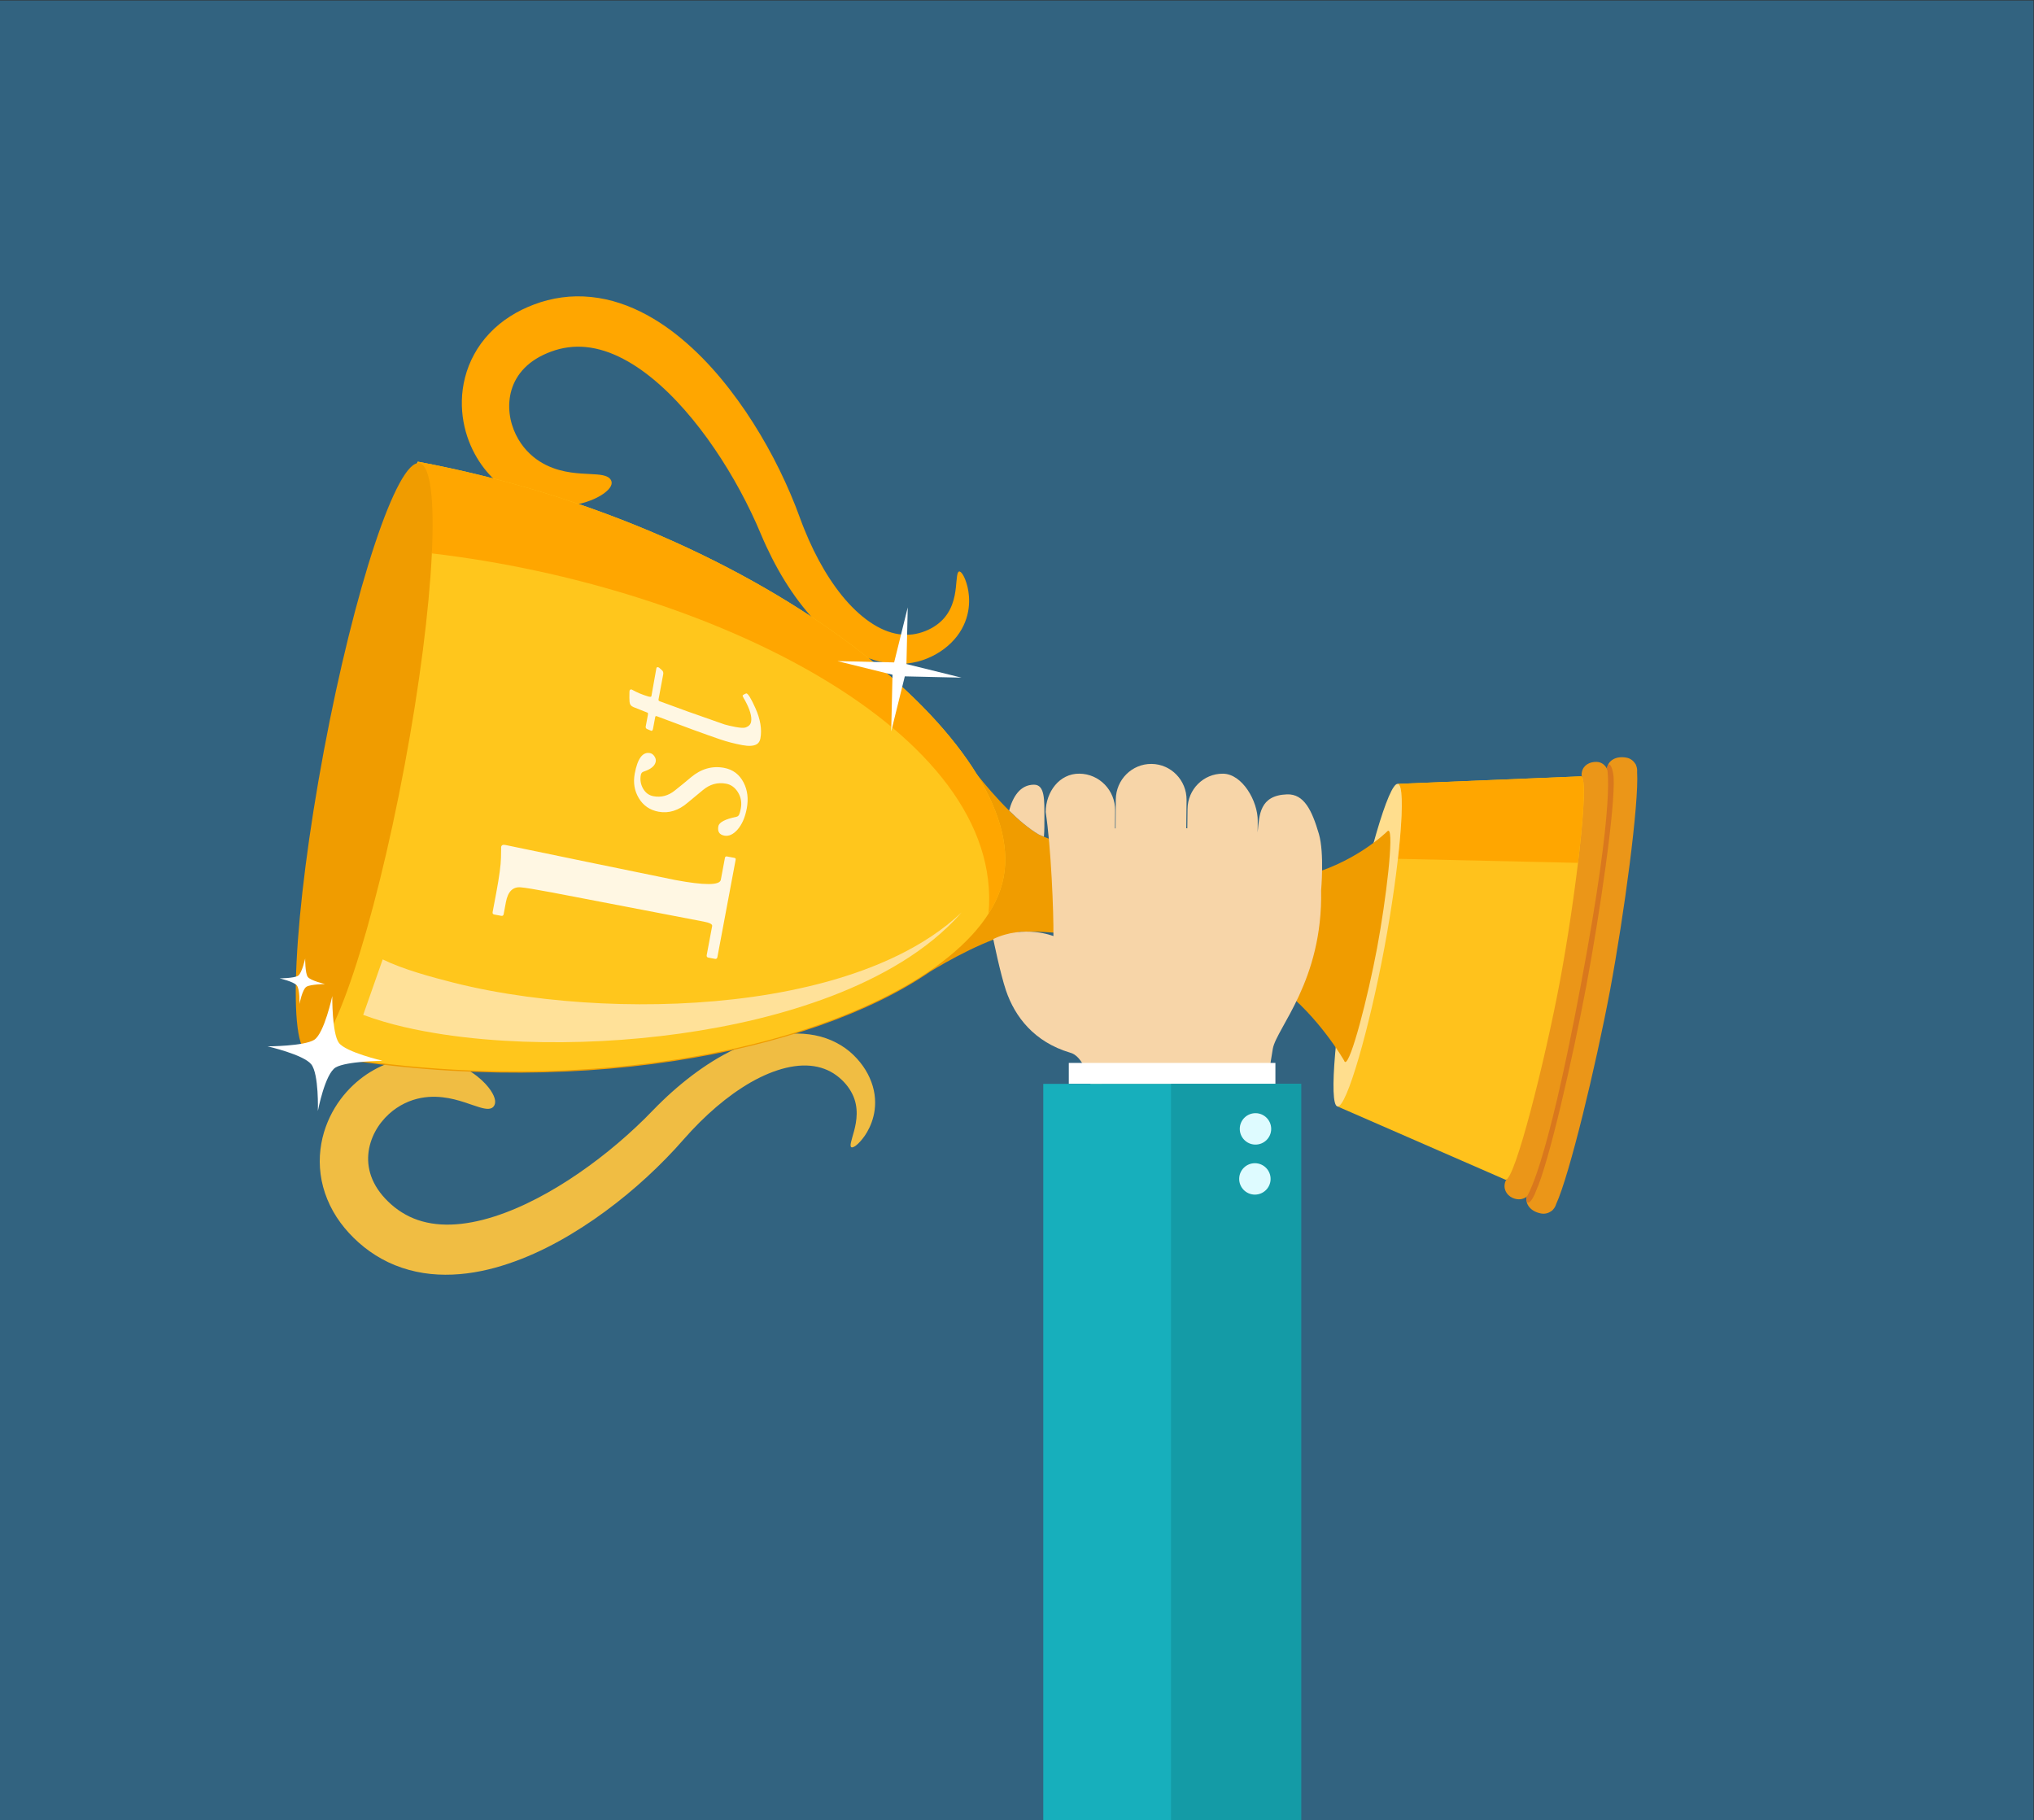 <?xml version="1.0" encoding="UTF-8" standalone="no"?>
<svg
   xmlns:dc="http://purl.org/dc/elements/1.1/"
   xmlns:cc="http://creativecommons.org/ns#"
   xmlns:rdf="http://www.w3.org/1999/02/22-rdf-syntax-ns#"
   xmlns:svg="http://www.w3.org/2000/svg"
   xmlns="http://www.w3.org/2000/svg"
   viewBox="0 0 755.907 676.408"
   height="676.408"
   width="755.907"
   xml:space="preserve"
   id="svg2"
   version="1.1"><rect x="0" y="0" width="755.907" height="676.408" fill="#333333" stroke="none"/><defs
     id="defs6"><clipPath
       id="clipPath20"
       clipPathUnits="userSpaceOnUse"><path
         id="path18"
         d="M 0,507.306 H 566.93 V 0 H 0 Z" /></clipPath><clipPath
       id="clipPath120"
       clipPathUnits="userSpaceOnUse"><path
         id="path118"
         d="M 0,507.306 H 566.93 V 0 H 0 Z" /></clipPath></defs><g
     transform="matrix(1.333,0,0,-1.333,0,676.408)"
     id="g10"><path
       id="path12"
       style="fill:#326380;fill-opacity:1;fill-rule:nonzero;stroke:none"
       d="M 0,0.011 H 566.93 V 507.306 L 0,507.306 Z" /><g
       id="g14"><g
         clip-path="url(#clipPath20)"
         id="g16"><g
           transform="translate(448.055,293.411)"
           id="g22"><path
             id="path24"
             style="fill:#eb9618;fill-opacity:1;fill-rule:nonzero;stroke:none"
             d="m 0,0 c -0.098,-0.507 2.646,-7.358 -7.328,-60.596 -9.926,-52.996 -15.011,-58.635 -15.103,-59.147 -0.38,-2.027 1.129,-4.01 4.034,-4.555 1.028,-0.191 2.038,0.079 2.83,0.659 0.158,0.053 0.342,0.218 0.541,0.489 0.379,0.414 0.659,0.92 0.823,1.485 3.697,8.007 11.011,38.304 15.013,59.543 C 4.769,-40.87 8.916,-9.986 8.365,-1.186 8.415,-0.6 8.338,-0.027 8.134,0.495 8.047,0.822 7.938,1.04 7.805,1.149 7.281,1.977 6.438,2.595 5.408,2.787 2.504,3.331 0.379,2.028 0,0" /></g><g
           transform="translate(441.015,292.144)"
           id="g26"><path
             id="path28"
             style="fill:#eb9618;fill-opacity:1;fill-rule:nonzero;stroke:none"
             d="m 0,0 c -0.094,-0.487 -0.083,-0.966 0.015,-1.422 l -0.278,-0.128 -10.335,-55.847 -10.578,-55.81 0.209,-0.219 c -0.253,-0.39 -0.437,-0.833 -0.528,-1.319 -0.365,-1.946 0.929,-3.644 2.801,-4.167 3.061,-0.856 4.6,1.844 4.76,2.387 3.542,7.67 10.184,36.77 14.016,57.127 3.793,20.363 8.138,49.891 7.61,58.322 C 7.424,0.499 6.504,2.789 4.117,2.871 2.174,2.939 0.36,1.943 0,0" /></g><g
           transform="translate(448.055,293.411)"
           id="g30"><path
             id="path32"
             style="fill:#d9781d;fill-opacity:1;fill-rule:nonzero;stroke:none"
             d="m 0,0 c -0.098,-0.507 2.646,-7.358 -7.328,-60.596 -9.926,-52.996 -15.011,-58.635 -15.103,-59.147 -0.043,-0.23 -0.055,-0.462 -0.05,-0.686 0.286,-2.239 1.955,0.362 2.662,2.42 3.545,7.669 10.183,36.77 14.017,57.127 3.796,20.361 8.138,49.89 7.612,58.322 C 1.578,-0.249 0.804,1.615 0.193,0.632 0.109,0.43 0.041,0.224 0,0" /></g><g
           transform="translate(440.8,290.991)"
           id="g34"><path
             id="path36"
             style="fill:#ffc21c;fill-opacity:1;fill-rule:nonzero;stroke:none"
             d="m 0,0 -0.003,-0.002 -51.078,-2.097 -16.845,-89.93 46.854,-20.442 v -10e-4 h 0.003 c 2.566,-0.47 11.018,33.175 15.178,55.37 C -1.734,-34.914 2.563,-0.49 0,0" /></g><g
           transform="translate(440.797,290.989)"
           id="g38"><path
             id="path40"
             style="fill:#ffa600;fill-opacity:1;fill-rule:nonzero;stroke:none"
             d="m 0,0 -51.078,-2.097 c 1.566,-0.294 1.361,-9.055 0.014,-20.896 l 50.209,-1.13 C 0.739,-10.911 1.418,-0.27 0.003,0.002 Z" /></g><g
           transform="translate(170.359,373.527)"
           id="g42"><path
             id="path44"
             style="fill:#ffa600;fill-opacity:1;fill-rule:nonzero;stroke:none"
             d="m 0,0 c -0.46,0.933 -1.62,1.441 -3.942,1.626 -1.16,0.103 -2.615,0.134 -4.388,0.261 -1.77,0.132 -3.865,0.342 -6.189,0.997 -2.31,0.651 -4.855,1.75 -7.258,3.75 -2.383,1.979 -4.658,4.954 -5.851,8.889 -1.189,3.89 -1.165,8.742 1.259,12.862 1.202,2.06 2.995,3.947 5.468,5.481 1.218,0.759 2.655,1.446 4.179,2.01 1.512,0.559 3.083,0.965 4.718,1.185 3.256,0.446 6.694,0.114 10.201,-1.011 C 1.701,34.933 5.229,33.039 8.615,30.623 15.404,25.761 21.566,18.958 26.907,11.58 32.249,4.169 36.841,-3.902 40.484,-12.018 l 1.336,-3.097 c 0.472,-1.132 0.975,-2.244 1.484,-3.35 1.026,-2.205 2.12,-4.358 3.289,-6.444 2.343,-4.173 4.978,-8.086 7.935,-11.616 2.957,-3.524 6.244,-6.669 9.891,-9.187 3.632,-2.51 7.679,-4.379 11.883,-5.129 4.196,-0.766 8.479,-0.259 11.943,1.214 3.452,1.436 6.255,3.615 8.219,6.173 1.971,2.552 2.939,5.392 3.23,7.786 0.304,2.414 0.044,4.414 -0.311,5.95 -0.77,3.07 -1.825,4.426 -2.354,4.286 -0.589,-0.146 -0.618,-1.821 -0.902,-4.546 -0.297,-2.685 -1.071,-6.552 -4.185,-9.381 -1.517,-1.407 -3.641,-2.607 -6.062,-3.248 -2.394,-0.644 -5.021,-0.632 -7.725,0.155 -5.445,1.558 -10.978,6.295 -15.488,12.545 -2.278,3.131 -4.344,6.641 -6.187,10.409 -0.921,1.883 -1.786,3.833 -2.593,5.838 -0.404,1.003 -0.8,2.014 -1.172,3.044 -0.38,1.035 -0.833,2.261 -1.272,3.378 C 47.842,1.88 43.193,10.818 37.5,19.244 31.782,27.626 25.039,35.591 16.583,41.878 12.354,44.996 7.65,47.666 2.47,49.374 c -5.156,1.717 -10.829,2.356 -16.224,1.603 -2.693,-0.361 -5.266,-1.039 -7.646,-1.935 -2.366,-0.89 -4.608,-1.97 -6.73,-3.332 -4.234,-2.673 -7.777,-6.418 -10.043,-10.608 -2.296,-4.184 -3.322,-8.684 -3.42,-12.815 -0.099,-4.148 0.672,-7.962 1.93,-11.289 2.537,-6.676 6.961,-11.373 11.432,-14.177 4.509,-2.835 8.993,-3.824 12.618,-3.993 3.659,-0.155 6.538,0.437 8.732,1.138 2.202,0.716 3.747,1.559 4.832,2.329 C 0.101,-2.137 0.45,-0.901 0,0" /></g><g
           transform="translate(137.67,199.013)"
           id="g46"><path
             id="path48"
             style="fill:#f0bd43;fill-opacity:1;fill-rule:nonzero;stroke:none"
             d="m 0,0 c 0.591,0.822 0.621,2.18 -0.875,4.434 -0.765,1.113 -1.914,2.452 -3.722,3.889 -1.804,1.419 -4.277,2.98 -7.734,4.1 -3.426,1.106 -7.932,1.74 -13.107,0.69 -5.131,-1.037 -10.885,-3.833 -15.616,-9.128 -2.35,-2.639 -4.426,-5.908 -5.816,-9.8 -1.382,-3.873 -2.047,-8.422 -1.415,-13.139 0.603,-4.708 2.549,-9.466 5.522,-13.487 1.489,-2.032 3.184,-3.845 5.063,-5.534 1.898,-1.691 4.05,-3.256 6.429,-4.567 4.756,-2.654 10.277,-4.115 15.703,-4.374 5.449,-0.283 10.8,0.503 15.87,1.878 10.16,2.797 19.327,7.782 27.69,13.526 8.356,5.794 15.925,12.447 22.58,19.641 0.816,0.883 1.681,1.861 2.412,2.688 0.719,0.825 1.453,1.624 2.192,2.415 1.478,1.574 2.987,3.08 4.532,4.502 3.082,2.845 6.279,5.371 9.535,7.463 6.463,4.195 13.337,6.611 18.977,6.093 2.806,-0.248 5.256,-1.186 7.254,-2.655 2.028,-1.469 3.571,-3.362 4.481,-5.22 1.878,-3.762 1.197,-7.652 0.505,-10.261 -0.721,-2.643 -1.301,-4.213 -0.804,-4.562 0.439,-0.321 1.914,0.56 3.745,3.144 0.888,1.303 1.852,3.073 2.443,5.434 0.594,2.336 0.722,5.333 -0.193,8.427 -0.907,3.093 -2.729,6.141 -5.43,8.729 -2.693,2.628 -6.506,4.651 -10.694,5.456 -4.187,0.822 -8.639,0.543 -12.934,-0.485 -4.31,-1.024 -8.51,-2.77 -12.544,-4.982 C 60.015,12.094 56.146,9.397 52.452,6.355 50.604,4.836 48.804,3.227 47.05,1.541 46.176,0.695 45.305,-0.162 44.455,-1.044 L 42.087,-3.448 C 35.755,-9.697 28.55,-15.557 20.89,-20.532 c -7.651,-4.949 -15.855,-9.055 -23.943,-11.13 -4.03,-1.028 -8.007,-1.519 -11.675,-1.289 -3.676,0.218 -7.003,1.153 -9.877,2.75 -1.444,0.794 -2.763,1.744 -3.971,2.807 -1.218,1.081 -2.311,2.242 -3.169,3.395 -1.754,2.325 -2.74,4.742 -3.116,7.104 -0.761,4.736 0.996,9.292 3.543,12.49 2.569,3.244 5.808,5.182 8.776,6.144 3,0.972 5.799,1.034 8.211,0.768 2.42,-0.272 4.465,-0.865 6.164,-1.411 1.698,-0.552 3.06,-1.061 4.163,-1.383 C -1.805,-0.959 -0.614,-0.848 0,0" /></g><g
           transform="translate(389.719,288.892)"
           id="g50"><path
             id="path52"
             style="fill:#ffde8e;fill-opacity:1;fill-rule:nonzero;stroke:none"
             d="m 0,0 c 2.564,-0.481 0.387,-23.609 -3.78,-45.831 -4.165,-22.232 -10.5,-44.581 -13.065,-44.1 -2.57,0.48 -0.387,23.608 3.776,45.84 C -8.904,-21.867 -2.568,0.48 0,0" /></g><g
           transform="translate(386.813,275.697)"
           id="g54"><path
             id="path56"
             style="fill:#f09c00;fill-opacity:1;fill-rule:nonzero;stroke:none"
             d="m 0,0 c 0,0 -9.247,-9.319 -24.372,-12.771 -15.121,-3.457 -58.808,5.401 -72.855,11.857 -7.15,4.214 -15.295,14.195 -18.808,18.761 -21.997,33.215 -80.532,71.008 -154.382,84.839 0,0 -15.848,-35.162 -24.36,-80.605 -8.513,-45.435 -6.464,-83.948 -6.464,-83.948 73.171,-13.706 140.858,0.114 173.733,22.704 4.294,2.62 16.36,9.615 25.084,11.09 15.26,0.92 61.622,-7.218 72.515,-15.463 10.89,-8.248 17.829,-20.42 17.829,-20.42 0.075,-0.228 0.169,-0.371 0.292,-0.396 1.572,-0.29 6.325,18.051 8.884,31.709 2.557,13.655 4.765,32.474 3.193,32.768 L 0.294,0.155 0.216,0.114 C 0.151,0.103 0.078,0.07 0,0" /></g><g
           transform="translate(116.459,378.723)"
           id="g58"><path
             id="path60"
             style="fill:#ffc61c;fill-opacity:1;fill-rule:nonzero;stroke:none"
             d="m 0,0 c 98.739,-18.494 170.105,-79.815 163.368,-115.767 -6.682,-35.658 -95.452,-67.278 -194.192,-48.783 0,0 -2.044,38.512 6.465,83.947 C -15.847,-35.161 0,0 0,0" /></g><g
           transform="translate(120.398,353.142)"
           id="g62"><path
             id="path64"
             style="fill:#ffa600;fill-opacity:1;fill-rule:nonzero;stroke:none"
             d="m 0,0 c 77.467,-9.069 159.868,-49.621 155.194,-100.452 2.146,3.357 3.585,6.791 4.234,10.266 6.738,35.952 -64.629,97.273 -163.367,115.767 z" /></g><g
           transform="translate(116.945,378.28)"
           id="g66"><path
             id="path68"
             style="fill:#f09c00;fill-opacity:1;fill-rule:nonzero;stroke:none"
             d="m 0,0 c 6.208,-1.163 4.342,-38.943 -4.169,-84.384 -8.512,-45.435 -20.446,-81.328 -26.655,-80.166 -6.208,1.161 -4.343,38.94 4.168,84.377 C -18.142,-34.732 -6.209,1.163 0,0" /></g><g
           transform="translate(268.06,253.014)"
           id="g70"><path
             id="path72"
             style="fill:#ffe199;fill-opacity:1;fill-rule:nonzero;stroke:none"
             d="m 0,0 c -4.719,-5.399 -10.449,-9.935 -16.605,-13.736 -6.166,-3.808 -12.765,-6.916 -19.545,-9.524 -13.589,-5.191 -27.872,-8.449 -42.296,-10.483 -14.442,-2.004 -29.074,-2.782 -43.783,-2.251 -7.356,0.277 -14.734,0.888 -22.146,1.996 -7.417,1.141 -14.85,2.676 -22.422,5.468 l 5.43,15.465 c 5.631,-2.752 13.256,-4.839 19.853,-6.513 6.626,-1.668 13.455,-2.921 20.352,-3.86 13.806,-1.863 27.898,-2.504 41.953,-1.939 14.049,0.595 28.123,2.38 41.744,6.106 6.799,1.877 13.482,4.256 19.843,7.373 C -11.27,-8.785 -5.225,-4.911 0,0" /></g><g
           transform="translate(204.705,268.269)"
           id="g74"><path
             id="path76"
             style="fill:#fff7e3;fill-opacity:1;fill-rule:nonzero;stroke:none"
             d="m 0,0 c 0.318,-0.058 0.45,-0.218 0.401,-0.474 l -5.092,-27.171 c -0.078,-0.422 -0.305,-0.594 -0.685,-0.523 l -1.846,0.346 c -0.377,0.072 -0.528,0.315 -0.45,0.734 l 1.513,8.075 c 0.098,0.513 -0.71,0.927 -2.41,1.247 -0.348,0.067 -7.369,1.412 -21.072,4.048 -13.7,2.629 -20.755,3.985 -21.163,4.062 -4.643,0.869 -7.556,1.348 -8.748,1.437 -2.187,0.177 -3.555,-1.194 -4.103,-4.11 l -0.63,-3.365 c -0.07,-0.387 -0.296,-0.543 -0.675,-0.473 l -1.94,0.362 c -0.38,0.072 -0.534,0.3 -0.462,0.684 l 1.02,5.435 c 0.835,4.461 1.271,7.705 1.307,9.741 0.039,2.035 0.053,3.019 0.04,2.956 0.097,0.513 0.477,0.707 1.141,0.582 -0.066,0.013 7.505,-1.555 22.708,-4.702 15.206,-3.146 23.406,-4.831 24.606,-5.055 8.238,-1.543 12.504,-1.528 12.798,0.043 l 1.145,6.109 c 0.059,0.322 0.245,0.452 0.563,0.394 z" /></g><g
           transform="translate(181.213,297.472)"
           id="g78"><path
             id="path80"
             style="fill:#fff7e3;fill-opacity:1;fill-rule:nonzero;stroke:none"
             d="m 0,0 c 0.478,-0.089 0.889,-0.383 1.231,-0.89 0.338,-0.506 0.464,-1.003 0.371,-1.491 -0.223,-1.202 -1.364,-2.134 -3.42,-2.801 -0.405,-0.143 -0.649,-0.442 -0.735,-0.905 -0.256,-1.365 -0.044,-2.637 0.628,-3.816 0.675,-1.179 1.637,-1.885 2.888,-2.119 2.16,-0.407 4.154,0.131 5.987,1.606 1.659,1.316 3.145,2.534 4.462,3.652 2.846,2.386 5.932,3.267 9.252,2.647 2.455,-0.462 4.273,-1.83 5.447,-4.11 1.086,-2.117 1.379,-4.517 0.876,-7.197 -0.476,-2.546 -1.356,-4.534 -2.636,-5.969 -1.187,-1.309 -2.394,-1.847 -3.623,-1.618 -1.388,0.261 -1.943,1.127 -1.665,2.61 0.208,1.109 1.891,1.989 5.05,2.643 0.346,0.076 0.594,0.29 0.756,0.632 0.156,0.339 0.307,0.89 0.45,1.653 0.31,1.667 0.052,3.176 -0.777,4.524 -0.832,1.352 -1.939,2.161 -3.325,2.42 -2.366,0.442 -4.527,-0.157 -6.484,-1.8 -0.972,-0.8 -2.351,-1.943 -4.137,-3.426 -2.612,-2.265 -5.353,-3.124 -8.219,-2.588 -2.408,0.449 -4.233,1.701 -5.475,3.752 -1.241,2.052 -1.626,4.349 -1.148,6.893 C -3.463,-1.514 -2.044,0.386 0,0" /></g><g
           transform="translate(183.736,321.306)"
           id="g82"><path
             id="path84"
             style="fill:#fff7e3;fill-opacity:1;fill-rule:nonzero;stroke:none"
             d="M 0,0 C 0.121,-0.119 0.392,-0.36 0.818,-0.731 1.142,-1.005 1.256,-1.398 1.16,-1.905 l -1.291,-6.903 c -0.052,-0.278 0.032,-0.461 0.25,-0.548 4.443,-1.672 10.478,-3.831 18.103,-6.481 0.846,-0.252 1.884,-0.494 3.113,-0.723 1.412,-0.266 2.368,-0.301 2.876,-0.111 0.837,0.324 1.322,0.841 1.456,1.56 0.27,1.432 -0.318,3.458 -1.758,6.072 -0.221,0.329 -0.412,0.686 -0.576,1.078 -0.074,0.108 -0.029,0.219 0.134,0.334 0.271,0.187 0.507,0.311 0.704,0.371 0.054,0.036 0.119,0.061 0.192,0.069 0.478,-0.087 1.297,-1.428 2.462,-4.015 1.433,-3.162 1.908,-6.017 1.433,-8.56 -0.139,-0.739 -0.475,-1.275 -1.008,-1.605 -0.874,-0.506 -2.217,-0.59 -4.037,-0.248 -2.14,0.402 -4.16,0.922 -6.062,1.565 -4.36,1.487 -10.276,3.647 -17.749,6.484 -0.264,0.097 -0.419,0.03 -0.462,-0.203 l -0.611,-3.257 c -0.092,-0.486 -0.268,-0.68 -0.533,-0.581 -0.261,0.118 -0.663,0.29 -1.209,0.511 -0.251,0.169 -0.35,0.39 -0.3,0.666 l 0.613,3.261 c 0.059,0.323 0.025,0.521 -0.101,0.595 -0.241,0.116 -1.542,0.635 -3.912,1.556 -0.678,0.27 -1.047,0.757 -1.104,1.463 -0.054,0.583 -0.065,1.545 -0.027,2.877 -0.002,0.241 0.072,0.412 0.222,0.514 0.151,0.105 0.319,0.103 0.51,-0.005 1.321,-0.75 2.814,-1.375 4.485,-1.878 0.559,-0.155 0.86,-0.128 0.9,0.079 0.046,0.255 0.278,1.551 0.69,3.889 0.418,2.343 0.646,3.628 0.689,3.858 C -0.679,0.149 -0.431,0.221 0,0" /></g><g
           transform="translate(331.081,281.901)"
           id="g86"><path
             id="path88"
             style="fill:#f7d5a8;fill-opacity:1;fill-rule:nonzero;stroke:none"
             d="m 0,0 -0.062,-5.399 -0.294,0.023 0.086,7.867 c 0.043,5.503 -4.333,10.013 -9.78,10.059 -5.44,0.043 -9.895,-4.391 -9.947,-9.896 l -0.07,-8.08 -0.159,0.011 0.042,4.97 c 0.048,5.634 -4.417,10.235 -9.978,10.278 -5.556,0.046 -9.329,-5.056 -9.388,-10.685 1.488,-9.541 2.257,-28.121 2.155,-34.599 0,0 -8.045,3.291 -16.773,-0.819 0,0 1.971,-9.688 3.548,-14.342 2.518,-7.426 7.934,-14.364 17.834,-17.324 7.234,-1.769 7.938,-24.779 7.938,-24.779 l 45.46,-0.636 c 0,0 1.694,18.465 3.166,26.51 1.054,5.779 13.984,19.015 13.457,44.093 0,0 0.955,10.429 -0.618,15.789 C 34.688,-0.377 32.469,4.237 27.724,4.064 20.104,3.784 20,-1.61 19.55,-6.544 l 0.019,3.218 C 19.621,2.145 15.277,9.783 9.872,9.828 4.472,9.873 0.048,5.47 0,0" /></g><g
           transform="translate(289.587,274.784)"
           id="g90"><path
             id="path92"
             style="fill:#f7d5a8;fill-opacity:1;fill-rule:nonzero;stroke:none"
             d="m 0,0 c 0.453,-0.208 0.938,-0.419 1.451,-0.631 0.157,1.694 0.134,3.651 0.134,5.505 0,4.692 0.167,9.004 -2.891,9.004 -3.874,0 -5.899,-3.37 -6.944,-7.212 C -5.561,4.022 -2.709,1.597 0,0" /></g><g
           transform="translate(362.445,0.018)"
           id="g94"><path
             id="path96"
             style="fill:#17afbc;fill-opacity:1;fill-rule:nonzero;stroke:none"
             d="m 0,0 v 205.254 l -71.585,-0.017 V 0 Z" /></g><path
           id="path98"
           style="fill:#149ba6;fill-opacity:1;fill-rule:nonzero;stroke:none"
           d="M 362.793,205.292 H 326.476 V 0 h 36.317 z" /><g
           transform="translate(349.911,183.131)"
           id="g100"><path
             id="path102"
             style="fill:#defbff;fill-opacity:1;fill-rule:nonzero;stroke:none"
             d="M 0,0 C 2.418,-0.03 4.354,-2.012 4.327,-4.432 4.298,-6.848 2.313,-8.785 -0.104,-8.757 -2.522,-8.728 -4.46,-6.745 -4.43,-4.325 -4.402,-1.909 -2.419,0.029 0,0" /></g><g
           transform="translate(350.078,197.079)"
           id="g104"><path
             id="path106"
             style="fill:#defbff;fill-opacity:1;fill-rule:nonzero;stroke:none"
             d="M 0,0 C 2.419,-0.029 4.354,-2.014 4.325,-4.435 4.297,-6.851 2.313,-8.785 -0.104,-8.758 -2.522,-8.73 -4.461,-6.747 -4.433,-4.327 -4.403,-1.907 -2.419,0.027 0,0" /></g><path
           id="path108"
           style="fill:#ffffff;fill-opacity:1;fill-rule:nonzero;stroke:none"
           d="M 355.578,205.292 H 297.98 v 5.798 h 57.598 z" /></g></g><g
       transform="translate(268.06,318.505)"
       id="g110"><path
         id="path112"
         style="fill:#ffffff;fill-opacity:1;fill-rule:nonzero;stroke:none"
         d="m 0,0 -15.803,0.361 -3.792,-15.346 0.362,15.803 -15.345,3.792 15.801,-0.36 3.79,15.344 -0.359,-15.802 z" /></g><g
       id="g114"><g
         clip-path="url(#clipPath120)"
         id="g116"><g
           transform="translate(74.607,215.709)"
           id="g122"><path
             id="path124"
             style="fill:#ffffff;fill-opacity:1;fill-rule:nonzero;stroke:none"
             d="m 0,0 c 0,0 10.247,0.036 13.023,1.844 2.778,1.807 5.003,12.169 5.003,12.169 0,0 -0.09,-10.409 1.843,-13.028 1.934,-2.617 12.171,-4.997 12.171,-4.997 0,0 -10.01,-0.133 -13.028,-1.844 -3.017,-1.711 -4.997,-12.17 -4.997,-12.17 0,0 0.325,10.313 -1.848,13.026 C 9.993,-2.285 0,0 0,0" /></g><g
           transform="translate(77.948,234.668)"
           id="g126"><path
             id="path128"
             style="fill:#ffffff;fill-opacity:1;fill-rule:nonzero;stroke:none"
             d="m 0,0 c 0,0 4.055,0.015 5.154,0.729 1.099,0.716 1.98,4.817 1.98,4.817 0,0 -0.036,-4.119 0.729,-5.155 0.765,-1.037 4.817,-1.979 4.817,-1.979 0,0 -3.962,-0.052 -5.156,-0.73 -1.194,-0.677 -1.978,-4.816 -1.978,-4.816 0,0 0.129,4.08 -0.731,5.155 C 3.955,-0.905 0,0 0,0" /></g></g></g></g></svg>